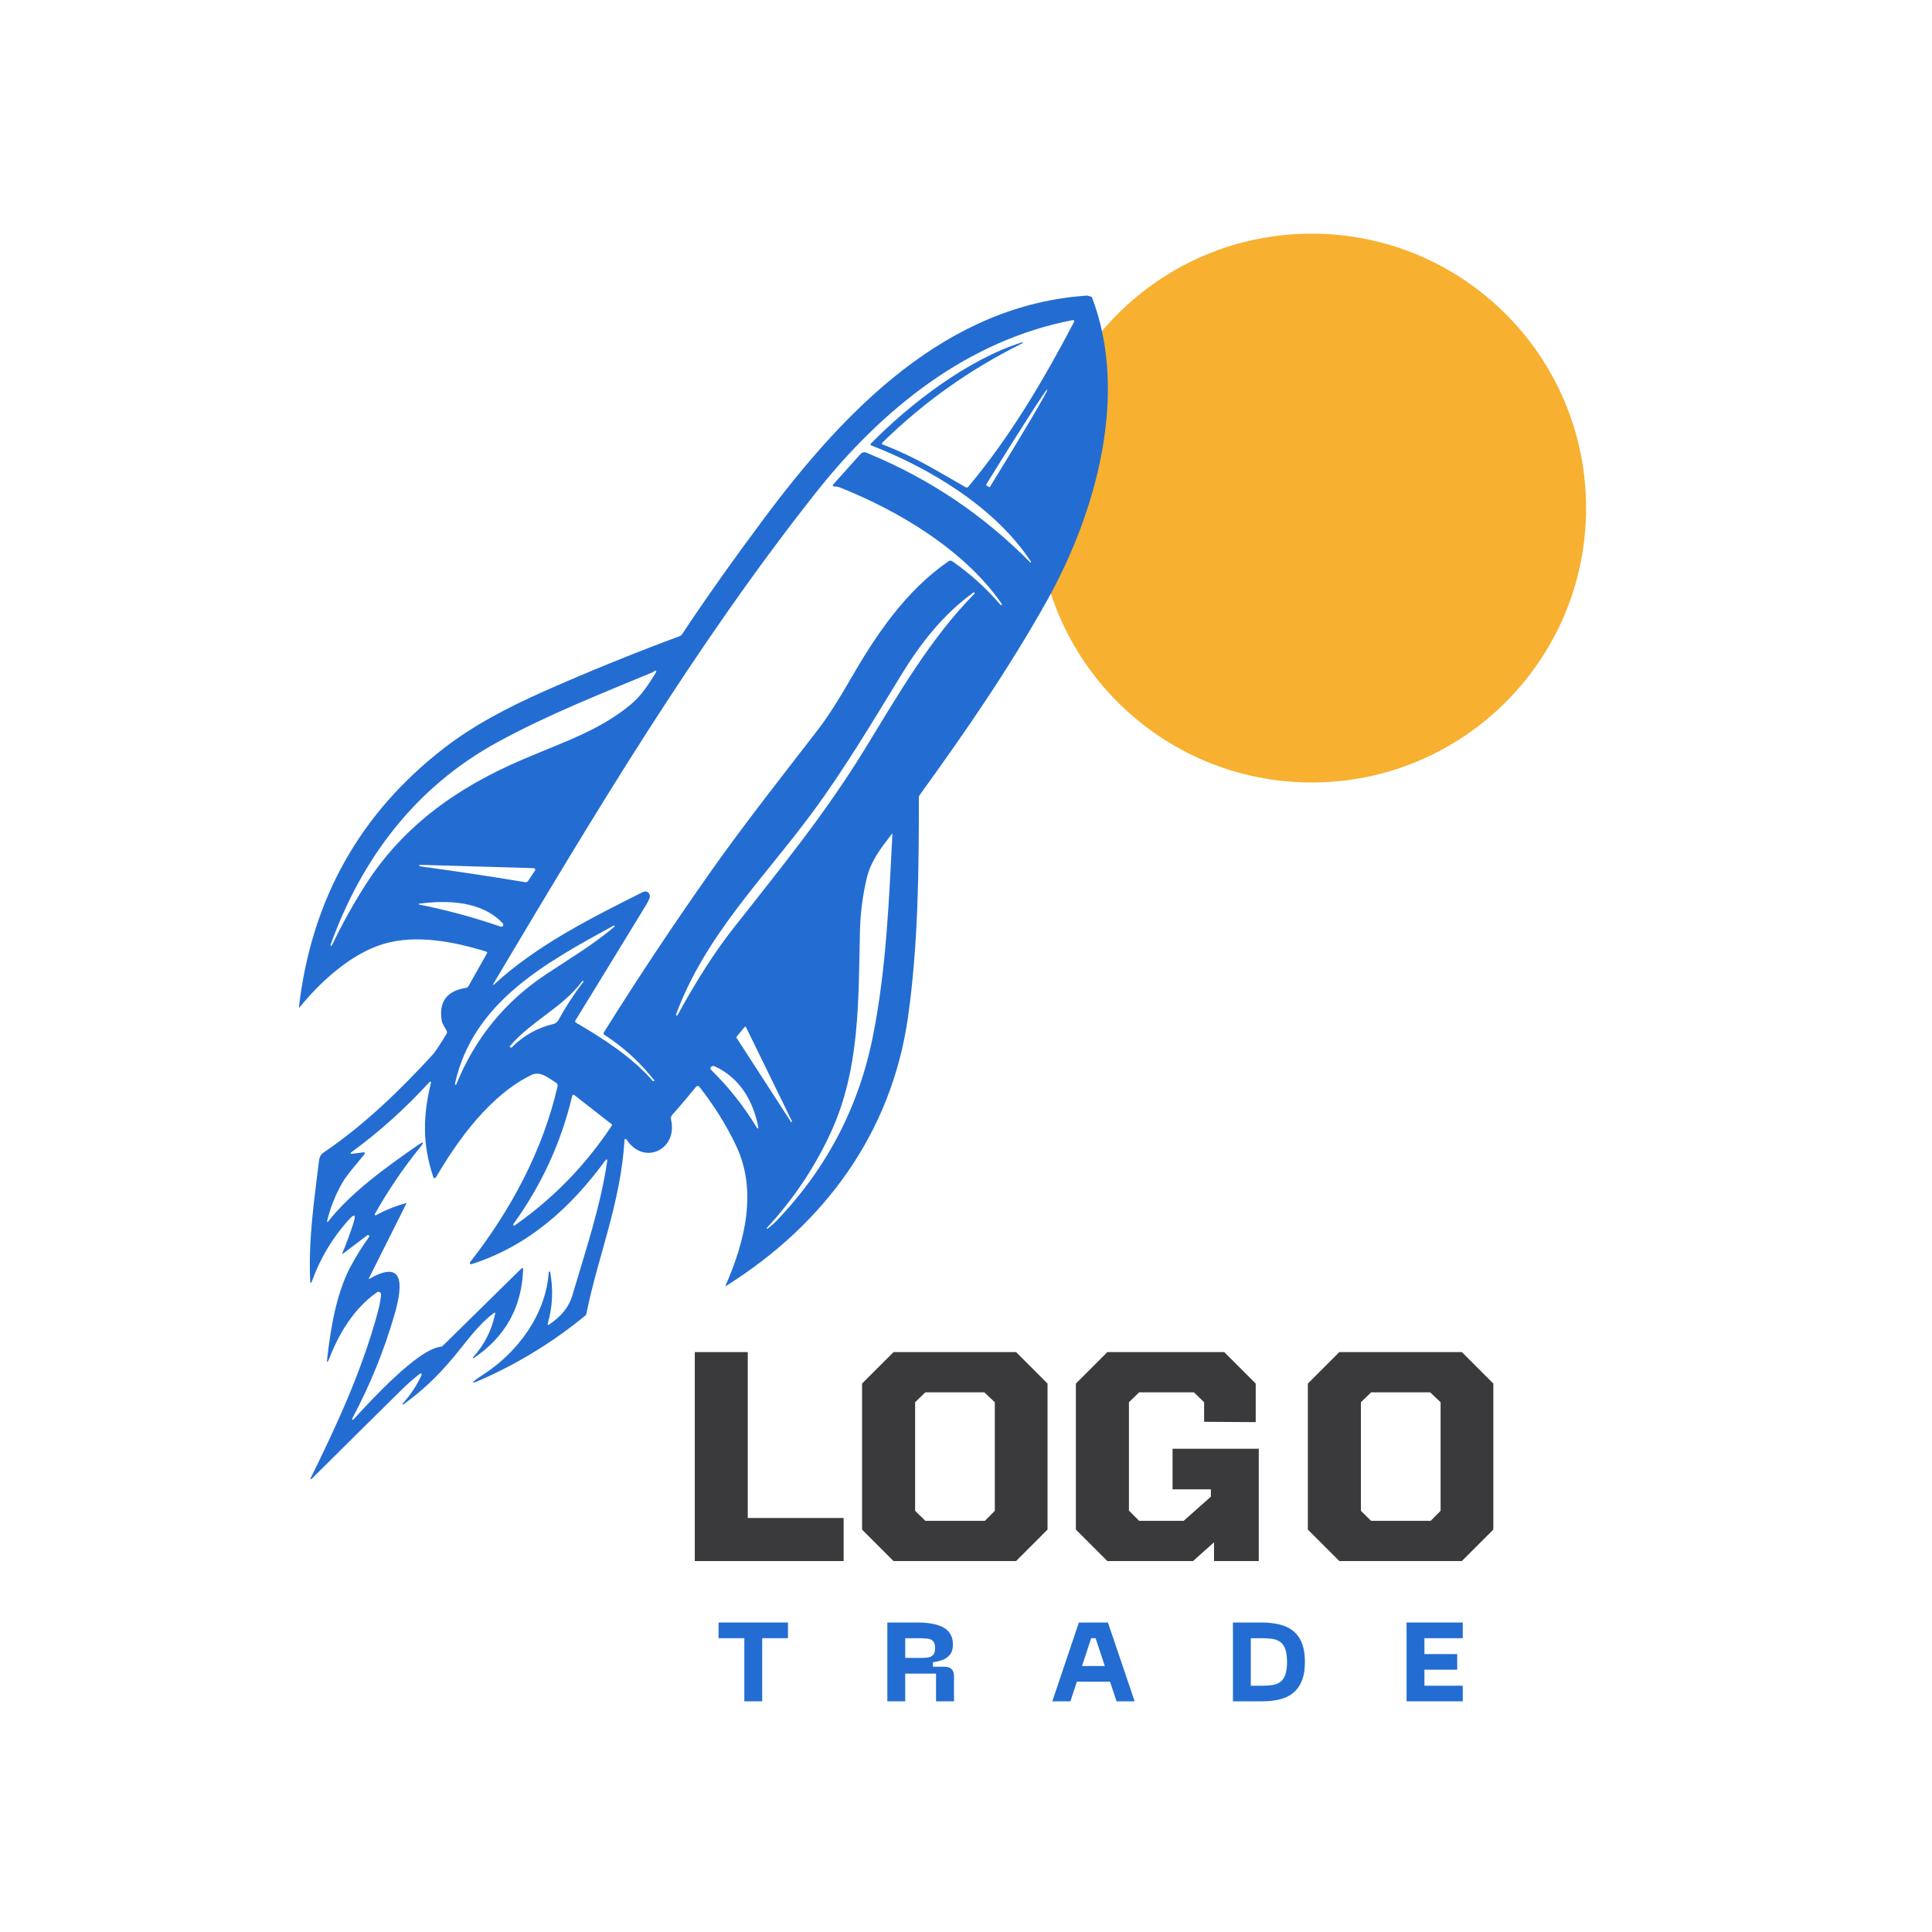 <svg xmlns="http://www.w3.org/2000/svg" xmlns:xlink="http://www.w3.org/1999/xlink" width="500" zoomAndPan="magnify" viewBox="0 0 375 375" height="500" preserveAspectRatio="xMidYMid meet" version="1.0"><defs><g/><clipPath id="2506a1dbde"><path d="M 201.336 45.355 L 307.859 45.355 L 307.859 151.879 L 201.336 151.879 Z M 201.336 45.355 " clip-rule="nonzero"/></clipPath><clipPath id="48142023c2"><path d="M 254.598 45.355 C 225.18 45.355 201.336 69.203 201.336 98.617 C 201.336 128.031 225.18 151.879 254.598 151.879 C 284.012 151.879 307.859 128.031 307.859 98.617 C 307.859 69.203 284.012 45.355 254.598 45.355 Z M 254.598 45.355 " clip-rule="nonzero"/></clipPath><clipPath id="6573db8ab0"><path d="M 58 57 L 216 57 L 216 288 L 58 288 Z M 58 57 " clip-rule="nonzero"/></clipPath><clipPath id="ef119101e3"><path d="M 110.438 23.977 L 225.758 62.23 L 142.172 314.227 L 26.848 275.977 Z M 110.438 23.977 " clip-rule="nonzero"/></clipPath><clipPath id="f0c7093b98"><path d="M 110.508 23.773 L 225.828 62.023 L 142.004 314.734 L 26.68 276.48 Z M 110.508 23.773 " clip-rule="nonzero"/></clipPath></defs><g fill="#3a3a3c" fill-opacity="1"><g transform="translate(130.999, 303.002)"><g><path d="M 3.859 0 L 3.859 -40.562 L 14.141 -40.562 L 14.141 -8.359 L 32.75 -8.359 L 32.75 0 Z M 3.859 0 "/></g></g></g><g fill="#3a3a3c" fill-opacity="1"><g transform="translate(164.576, 303.002)"><g><path d="M 8.859 0 L 2.75 -6.109 L 2.75 -34.453 L 8.859 -40.562 L 32.641 -40.562 L 38.75 -34.453 L 38.75 -6.109 L 32.641 0 Z M 15.031 -7.812 L 26.594 -7.812 L 28.516 -9.75 L 28.516 -30.828 L 26.484 -32.75 L 15.031 -32.75 L 13.047 -30.828 L 13.047 -9.75 Z M 15.031 -7.812 "/></g></g></g><g fill="#3a3a3c" fill-opacity="1"><g transform="translate(206.078, 303.002)"><g><path d="M 8.859 0 L 2.75 -6.109 L 2.75 -34.453 L 8.859 -40.562 L 31.547 -40.562 L 37.656 -34.453 L 37.656 -26.969 L 27.641 -27.031 L 27.641 -30.828 L 25.656 -32.75 L 15.031 -32.75 L 13.047 -30.828 L 13.047 -9.797 L 15.031 -7.812 L 23.672 -7.812 L 28.953 -12.5 L 28.953 -13.922 L 21.516 -13.922 L 21.516 -21.797 L 38.25 -21.797 L 38.25 0 L 29.562 0 L 29.562 -3.641 L 25.484 0 Z M 8.859 0 "/></g></g></g><g fill="#3a3a3c" fill-opacity="1"><g transform="translate(251.103, 303.002)"><g><path d="M 8.859 0 L 2.75 -6.109 L 2.75 -34.453 L 8.859 -40.562 L 32.641 -40.562 L 38.75 -34.453 L 38.75 -6.109 L 32.641 0 Z M 15.031 -7.812 L 26.594 -7.812 L 28.516 -9.75 L 28.516 -30.828 L 26.484 -32.75 L 15.031 -32.75 L 13.047 -30.828 L 13.047 -9.75 Z M 15.031 -7.812 "/></g></g></g><g fill="#236dd2" fill-opacity="1"><g transform="translate(138.816, 330.226)"><g><path d="M 0.656 -15.297 L 14.125 -15.297 L 14.125 -12.25 L 9.125 -12.25 L 9.125 0 L 5.656 0 L 5.656 -12.25 L 0.656 -12.25 Z M 0.656 -15.297 "/></g></g></g><g fill="#236dd2" fill-opacity="1"><g transform="translate(170.935, 330.226)"><g><path d="M 4.766 0 L 1.297 0 L 1.297 -15.297 L 7.219 -15.297 C 8.133 -15.297 9 -15.227 9.812 -15.094 C 10.625 -14.969 11.348 -14.75 11.984 -14.438 C 12.629 -14.125 13.129 -13.688 13.484 -13.125 C 13.848 -12.57 14.031 -11.867 14.031 -11.016 C 14.031 -10.18 13.832 -9.523 13.438 -9.047 C 13.051 -8.578 12.562 -8.234 11.969 -8.016 C 11.375 -7.805 10.77 -7.664 10.156 -7.594 L 10.156 -6.719 L 12.391 -6.719 C 13.617 -6.719 14.234 -6.102 14.234 -4.875 L 14.234 0 L 10.75 0 L 10.75 -5.375 L 4.766 -5.375 Z M 4.766 -12.25 L 4.766 -8.422 L 7.219 -8.422 C 7.914 -8.422 8.516 -8.441 9.016 -8.484 C 9.516 -8.535 9.895 -8.695 10.156 -8.969 C 10.426 -9.238 10.562 -9.691 10.562 -10.328 C 10.562 -10.973 10.426 -11.43 10.156 -11.703 C 9.895 -11.973 9.516 -12.129 9.016 -12.172 C 8.516 -12.223 7.914 -12.25 7.219 -12.25 Z M 4.766 -12.25 "/></g></g></g><g fill="#236dd2" fill-opacity="1"><g transform="translate(203.814, 330.226)"><g><path d="M 16.422 0 L 12.906 0 L 11.641 -3.812 L 5.203 -3.812 L 3.953 0 L 0.438 0 L 5.594 -15.297 L 11.234 -15.297 Z M 7.984 -12.25 L 6.203 -6.859 L 10.625 -6.859 L 8.844 -12.25 Z M 7.984 -12.25 "/></g></g></g><g fill="#236dd2" fill-opacity="1"><g transform="translate(238.015, 330.226)"><g><path d="M 6.938 -15.297 C 7.75 -15.297 8.555 -15.234 9.359 -15.109 C 10.16 -14.992 10.914 -14.785 11.625 -14.484 C 12.332 -14.18 12.957 -13.75 13.5 -13.188 C 14.051 -12.625 14.484 -11.891 14.797 -10.984 C 15.109 -10.078 15.266 -8.969 15.266 -7.656 C 15.266 -6.344 15.109 -5.234 14.797 -4.328 C 14.484 -3.422 14.051 -2.68 13.5 -2.109 C 12.957 -1.547 12.332 -1.109 11.625 -0.797 C 10.914 -0.492 10.16 -0.285 9.359 -0.172 C 8.555 -0.055 7.75 0 6.938 0 L 1.297 0 L 1.297 -15.297 Z M 4.766 -3.031 L 6.938 -3.031 C 7.613 -3.031 8.242 -3.066 8.828 -3.141 C 9.422 -3.211 9.941 -3.395 10.391 -3.688 C 10.836 -3.977 11.18 -4.438 11.422 -5.062 C 11.672 -5.688 11.797 -6.551 11.797 -7.656 C 11.797 -8.75 11.672 -9.609 11.422 -10.234 C 11.18 -10.859 10.836 -11.312 10.391 -11.594 C 9.941 -11.883 9.422 -12.066 8.828 -12.141 C 8.242 -12.211 7.613 -12.25 6.938 -12.25 L 4.766 -12.25 Z M 4.766 -3.031 "/></g></g></g><g fill="#236dd2" fill-opacity="1"><g transform="translate(271.717, 330.226)"><g><path d="M 12.203 0 L 1.297 0 L 1.297 -15.297 L 12.203 -15.297 L 12.203 -12.25 L 4.766 -12.25 L 4.766 -9.172 L 11.125 -9.172 L 11.125 -6.141 L 4.766 -6.141 L 4.766 -3.031 L 12.203 -3.031 Z M 12.203 0 "/></g></g></g><g clip-path="url(#2506a1dbde)"><g clip-path="url(#48142023c2)"><path fill="#f7b030" d="M 201.336 45.355 L 307.859 45.355 L 307.859 151.879 L 201.336 151.879 Z M 201.336 45.355 " fill-opacity="1" fill-rule="nonzero"/></g></g><g clip-path="url(#6573db8ab0)"><g clip-path="url(#ef119101e3)"><g clip-path="url(#f0c7093b98)"><path fill="#236dd2" d="M 118.715 218.207 L 111.551 212.613 C 111.297 212.406 111.129 212.461 111.047 212.793 C 108.895 221.82 105.086 230.078 99.633 237.605 L 99.629 237.617 C 99.578 237.691 99.609 237.805 99.711 237.867 C 99.754 237.895 99.832 237.898 99.883 237.871 C 107.402 232.598 113.684 226.145 118.762 218.453 C 118.812 218.367 118.797 218.258 118.711 218.207 Z M 138.062 207.695 C 141.512 211.086 144.469 214.832 146.945 218.953 C 146.953 218.977 146.98 218.996 147.012 219.012 C 147.086 219.055 147.172 219.008 147.191 218.941 C 147.207 218.91 147.227 218.883 147.203 218.855 C 146.211 213.695 143.613 209.207 138.711 206.969 C 138.438 206.832 138.098 206.941 137.949 207.191 C 137.91 207.254 137.883 207.332 137.875 207.41 C 137.863 207.461 137.922 207.574 138.062 207.695 Z M 113.066 190.391 C 109.203 195.574 103.168 198.148 98.977 203.035 C 98.934 203.07 98.941 203.133 98.961 203.164 C 99.02 203.195 99.043 203.254 99.078 203.293 C 99.176 203.367 99.25 203.375 99.328 203.305 C 101.602 201.012 104.301 199.492 107.402 198.758 C 107.812 198.668 108.145 198.41 108.363 198.043 C 109.785 195.445 111.398 192.957 113.215 190.598 C 113.254 190.539 113.27 190.508 113.262 190.488 C 113.219 190.461 113.18 190.422 113.164 190.387 C 113.125 190.348 113.102 190.352 113.062 190.387 Z M 97.645 179.285 C 93.562 174.887 86.992 174.668 81.312 175.41 C 81.312 175.41 81.27 175.445 81.262 175.457 C 81.246 175.488 81.258 175.535 81.289 175.551 L 81.301 175.559 C 86.715 176.633 91.969 178.07 97.102 179.832 C 97.211 179.875 97.301 179.887 97.383 179.855 C 97.527 179.844 97.625 179.781 97.652 179.699 C 97.711 179.5 97.703 179.312 97.645 179.281 Z M 142.992 201.48 L 153.516 217.746 L 153.559 217.777 C 153.617 217.809 153.688 217.793 153.723 217.73 C 153.738 217.703 153.746 217.664 153.719 217.629 L 144.832 199.441 C 144.742 199.23 144.629 199.223 144.484 199.395 L 143.008 201.191 C 142.918 201.273 142.914 201.387 142.996 201.477 Z M 119.09 179.664 C 106.035 186.836 91.781 194.461 88.309 210.355 L 88.312 210.379 L 88.406 210.555 C 88.453 210.641 88.492 210.645 88.539 210.535 C 92.188 201.547 98.035 194.352 106.09 189.047 C 110.465 186.145 115.258 183.289 119.234 179.895 C 119.262 179.871 119.289 179.867 119.289 179.867 C 119.332 179.793 119.301 179.715 119.227 179.672 C 119.184 179.648 119.141 179.656 119.09 179.668 Z M 102.512 170.977 L 103.844 168.961 L 103.891 168.891 C 103.938 168.742 103.852 168.59 103.691 168.531 C 103.691 168.531 103.652 168.527 103.621 168.508 L 81.574 167.867 C 81.461 167.859 81.406 167.926 81.402 168.027 C 81.375 168.105 81.41 168.148 81.469 168.145 C 88.348 169.086 95.164 170.098 101.93 171.227 C 102.164 171.266 102.398 171.168 102.52 170.965 L 102.516 170.977 Z M 173.062 161.926 C 170.906 164.723 168.984 167.164 168.188 170.641 C 167.402 174.07 166.961 177.547 166.906 181.074 C 166.613 194.133 166.918 207.383 161.367 219.578 C 158.227 226.473 154.039 232.734 148.824 238.359 C 148.781 238.395 148.789 238.418 148.82 238.457 L 148.852 238.473 C 148.91 238.508 148.965 238.484 149.055 238.434 C 149.805 237.832 150.375 237.336 150.703 236.98 C 160.5 226.773 166.746 214.773 169.465 200.961 C 172.023 188.078 172.543 174.902 173.215 161.969 C 173.227 161.777 173.176 161.766 173.066 161.918 Z M 126.793 130.441 C 116.594 134.695 106.457 138.648 96.566 144.055 C 80.82 152.656 70.285 166.418 64.172 183.359 C 64.145 183.402 64.148 183.43 64.148 183.469 C 64.176 183.52 64.203 183.578 64.246 183.602 C 64.312 183.625 64.363 183.609 64.395 183.551 C 66.324 179.496 68.496 175.602 70.902 171.805 C 78.344 160.164 88.918 152.773 101.398 147.438 C 109.918 143.809 116.355 141.754 122.395 136.773 C 124.527 135.016 125.949 132.75 127.367 130.43 C 127.418 130.344 127.383 130.238 127.293 130.184 C 127.234 130.152 127.156 130.145 127.09 130.199 C 127.031 130.266 126.965 130.305 126.914 130.355 C 126.871 130.395 126.832 130.426 126.785 130.441 Z M 188.664 115.215 C 182.945 119.398 178.555 125.059 174.891 131.07 C 169.316 140.168 163.867 149.352 157.516 157.926 C 148.074 170.68 136.812 181.695 131.207 196.945 C 131.18 196.988 131.191 197.035 131.191 197.035 C 131.227 197.078 131.27 197.102 131.324 197.113 C 131.398 197.156 131.453 197.129 131.496 197.059 C 135.23 190.254 138.801 184.676 142.242 180.312 C 152.609 167.137 160.109 157.961 167.801 145.496 C 174.27 134.953 180.445 124.082 189.184 115.188 C 189.223 115.152 189.227 115.113 189.168 115.078 L 189.035 115 C 188.977 114.965 188.93 114.977 188.887 115.016 C 188.824 115.09 188.75 115.145 188.664 115.219 Z M 191.461 94.207 L 191.98 94.535 C 192.051 94.578 192.117 94.535 192.152 94.477 L 192.199 94.43 L 192.203 94.414 C 198.516 84.176 203.484 75.766 203.281 75.645 L 203.234 75.617 C 203.051 75.57 197.754 83.762 191.473 93.953 L 191.406 94.035 C 191.371 94.094 191.402 94.172 191.461 94.207 Z M 198.445 66.629 C 188.371 71.609 179.301 78.035 171.258 85.922 C 171.094 86.062 171.117 86.191 171.34 86.285 C 177.988 88.844 182.051 91.531 187.457 94.582 C 187.633 94.664 187.773 94.648 187.922 94.5 C 196.152 84.688 202.543 73.785 208.48 62.477 C 208.488 62.461 208.496 62.426 208.488 62.398 C 208.52 62.281 208.438 62.152 208.309 62.133 C 208.27 62.129 208.246 62.137 208.23 62.129 C 187.652 66.078 171.156 79.488 158.43 95.535 C 134.789 125.418 115.199 158.312 95.746 190.977 L 95.738 190.988 C 95.711 191.031 95.715 191.09 95.758 191.117 C 95.801 191.145 95.848 191.137 95.887 191.098 C 104.219 183.426 114.77 178.172 124.828 173.121 C 125.102 172.988 125.43 173.004 125.695 173.16 C 126.074 173.387 126.238 173.84 126.102 174.25 C 125.898 174.781 125.609 175.379 125.203 175.988 C 120.715 183.355 116.211 190.715 111.688 198.074 C 111.582 198.25 111.621 198.391 111.793 198.492 C 117.078 201.586 122.582 205.109 126.664 209.762 C 126.723 209.84 126.801 209.863 126.871 209.848 C 127.027 209.82 127.043 209.754 126.953 209.637 C 124.223 206.18 121.016 203.246 117.312 200.852 C 117.152 200.754 117.113 200.551 117.195 200.406 L 117.203 200.395 C 123.754 189.922 130.598 179.621 137.73 169.496 C 144.422 159.977 151.703 150.809 158.805 141.574 C 160.652 139.188 162.887 135.652 164.84 132.238 C 169.91 123.418 175.656 114.766 184.121 108.93 C 184.348 108.789 184.621 108.789 184.832 108.934 C 188.305 111.348 191.438 114.176 194.227 117.434 C 194.262 117.477 194.324 117.469 194.395 117.418 C 194.48 117.367 194.496 117.277 194.426 117.195 C 187.27 106.82 174.512 99.195 163.152 94.672 C 162.707 94.484 162.277 94.406 161.898 94.418 C 161.852 94.426 161.801 94.418 161.77 94.402 C 161.652 94.332 161.617 94.195 161.691 94.074 C 161.695 94.066 161.707 94.055 161.727 94.039 C 163.43 92.145 165.105 90.25 166.777 88.395 C 167.625 87.41 167.957 87.785 168.953 88.199 C 180.621 93.066 190.957 100.047 199.957 109.145 L 199.973 109.148 C 200.012 109.176 200.086 109.16 200.109 109.117 C 200.125 109.086 200.133 109.047 200.105 109.02 C 193.203 98.516 180.531 90.879 169.094 86.449 C 168.902 86.375 168.887 86.266 169.016 86.125 C 176.637 78.344 187.938 69.703 198.387 66.445 C 198.41 66.441 198.449 66.445 198.449 66.445 C 198.508 66.477 198.512 66.539 198.488 66.582 C 198.488 66.582 198.469 66.613 198.445 66.617 Z M 94.383 184.707 C 88.184 182.789 80.754 181.312 74.414 183.227 C 68.258 185.07 62.379 190.348 58.246 195.41 C 58.066 195.621 58.008 195.582 58.039 195.328 C 60.504 174.5 69.91 157.773 86.254 145.16 C 91.949 140.766 98.547 137.305 105.793 134.09 C 114.395 130.293 123.109 126.738 131.945 123.473 C 132.105 123.41 132.254 123.285 132.367 123.133 C 137.188 115.871 142.555 108.328 148.414 100.477 C 163.93 79.715 183.77 58.934 211.492 57.344 C 211.711 57.336 211.82 57.418 211.898 57.582 C 219.219 76.52 212.688 99.66 203.227 116.574 C 195.797 129.867 187.305 142.152 178.508 154.316 C 178.398 154.469 178.34 154.633 178.348 154.816 C 178.355 168.941 178.227 183.461 176.238 197.449 C 173.043 219.938 159.973 237.637 140.965 249.578 C 140.812 249.668 140.77 249.641 140.852 249.473 C 144.562 241.016 147.102 231.09 142.809 222.23 C 140.922 218.285 138.555 214.531 135.746 210.941 C 135.707 210.902 135.688 210.871 135.645 210.848 C 135.469 210.742 135.242 210.785 135.109 210.941 C 133.641 212.758 132.094 214.59 130.48 216.383 C 130.254 216.66 130.168 216.969 130.25 217.332 C 131.598 223.195 124.906 226.309 121.594 221.156 C 121.57 221.125 121.559 221.117 121.527 221.098 C 121.426 221.039 121.305 221.066 121.254 221.152 C 121.238 221.184 121.23 221.219 121.219 221.25 C 120.492 233.477 116.055 243.859 113.824 254.957 C 113.793 255.133 113.719 255.266 113.574 255.383 C 107.641 260.246 101.184 264.27 94.203 267.43 C 91.137 268.836 91.008 268.617 93.84 266.777 C 100.547 262.43 105.973 255.086 106.512 246.906 C 106.516 246.879 106.52 246.863 106.523 246.852 C 106.562 246.793 106.652 246.773 106.727 246.812 C 106.727 246.812 106.762 246.855 106.785 246.891 C 107.414 250.289 107.266 253.637 106.301 256.965 C 106.281 257.035 106.316 257.113 106.375 257.145 C 106.438 257.18 106.492 257.176 106.535 257.141 C 108.762 255.594 110.359 253.969 111.164 251.207 C 113.719 242.535 116.582 234.109 117.879 225.25 C 117.887 225.172 117.859 225.121 117.801 225.082 C 117.715 225.031 117.621 225.055 117.578 225.125 C 110.852 234.367 102.566 241.855 91.504 245.379 C 91.434 245.395 91.355 245.387 91.301 245.352 C 91.199 245.293 91.156 245.129 91.219 245.027 L 91.246 244.984 C 99.07 234.988 105.379 223.328 108.223 210.832 C 108.293 210.582 108.176 210.309 107.926 210.164 C 106.559 209.332 104.906 207.781 103.145 208.652 C 95.188 212.535 88.992 221.043 84.594 228.559 C 84.516 228.691 84.363 228.719 84.246 228.648 C 84.203 228.621 84.148 228.574 84.121 228.52 C 81.98 222.125 82.055 216.672 83.66 210.129 C 83.684 210.062 83.641 210 83.578 209.965 C 83.52 209.926 83.438 209.938 83.379 210.004 C 78.75 215.07 73.68 219.656 68.133 223.699 C 68.133 223.699 68.09 223.734 68.082 223.75 C 68.047 223.809 68.059 223.895 68.133 223.938 C 68.16 223.953 68.195 223.961 68.195 223.961 L 70.48 223.676 C 70.852 223.617 70.926 223.762 70.695 224.078 C 69.242 225.965 67.434 227.816 66.363 229.715 C 65.059 232.008 64.102 234.465 63.48 237.047 C 63.469 237.094 63.492 237.129 63.531 237.152 C 63.578 237.18 63.641 237.18 63.664 237.133 C 68.266 231.281 75.301 226.316 81.129 222.258 C 82.27 221.473 82.402 221.613 81.539 222.699 C 78.242 226.758 75.324 231.078 72.754 235.645 C 72.711 235.715 72.75 235.816 72.836 235.871 C 72.879 235.895 72.949 235.918 73 235.863 C 74.844 234.848 76.797 234.066 78.852 233.523 C 78.887 233.5 78.906 233.535 78.906 233.535 L 71.613 248.098 C 71.523 248.242 71.562 248.285 71.727 248.203 C 79.188 243.926 77.824 250.793 76.582 255.117 C 74.547 262.18 71.801 268.91 68.363 275.34 C 68.32 275.41 68.344 275.504 68.434 275.559 C 68.496 275.594 68.578 275.582 68.617 275.508 C 71.719 272.125 81.121 261.805 85.551 261.406 C 85.719 261.391 85.859 261.312 85.969 261.199 L 101.207 246.207 C 101.277 246.152 101.371 246.129 101.445 246.172 C 101.52 246.219 101.539 246.285 101.543 246.348 C 101.289 253.734 98.086 259.504 91.934 263.609 C 91.902 263.629 91.855 263.641 91.812 263.617 C 91.77 263.59 91.738 263.535 91.773 263.477 L 91.797 263.473 C 93.992 261.039 95.43 258.246 96.09 255.066 C 96.176 254.758 96.074 254.699 95.824 254.887 C 92.844 257.074 90.312 260.715 87.941 263.539 C 84.793 267.285 81.988 269.914 78.336 272.57 C 78.301 272.594 78.277 272.598 78.277 272.598 C 78.191 272.586 78.137 272.535 78.137 272.477 L 78.18 272.402 C 79.672 270.758 80.895 268.93 81.824 266.891 C 81.848 266.848 81.844 266.828 81.848 266.789 C 81.836 266.664 81.73 266.582 81.602 266.602 C 81.562 266.598 81.539 266.602 81.508 266.625 C 80.32 267.562 79.172 268.562 78.039 269.672 C 72.141 275.484 66.242 281.32 60.352 287.184 C 60.336 287.211 60.273 287.215 60.246 287.199 C 60.219 287.184 60.188 287.121 60.203 287.098 C 65.43 276.492 70.223 266.145 73.328 254.676 C 73.648 253.5 73.871 252.363 73.961 251.312 C 73.98 251.105 73.898 250.918 73.723 250.812 C 73.531 250.699 73.301 250.723 73.145 250.848 C 68.684 253.977 65.801 258.832 63.949 263.586 C 63.531 264.66 63.398 264.621 63.527 263.496 C 64.199 257.801 65.25 251.289 67.879 246.16 C 68.969 244.059 70.227 242.039 71.633 240.102 L 71.656 240.098 C 71.727 239.98 71.684 239.816 71.566 239.75 C 71.48 239.695 71.379 239.695 71.297 239.766 L 66.594 243.324 C 66.418 243.457 66.383 243.414 66.465 243.211 C 67.258 241.305 67.969 239.371 68.605 237.398 C 69.148 235.684 68.816 235.508 67.617 236.832 C 64.516 240.293 62.176 244.207 60.582 248.598 C 60.363 249.199 60.234 249.18 60.203 248.531 C 59.863 240.301 60.973 233.105 61.938 225.137 C 61.98 224.867 62.059 224.598 62.203 224.348 C 62.363 224.086 62.578 223.855 62.832 223.691 C 70.594 218.445 77.676 211.605 83.98 204.711 C 84.449 204.219 85.344 202.848 86.688 200.641 C 86.777 200.496 86.781 200.32 86.727 200.152 C 86.414 199.473 85.84 198.777 85.73 198.059 C 85.156 194.43 86.738 192.328 90.449 191.742 C 90.656 191.727 90.812 191.598 90.922 191.41 L 94.516 185.055 C 94.613 184.895 94.578 184.777 94.379 184.715 Z M 94.383 184.707 " fill-opacity="1" fill-rule="evenodd"/></g></g></g></svg>